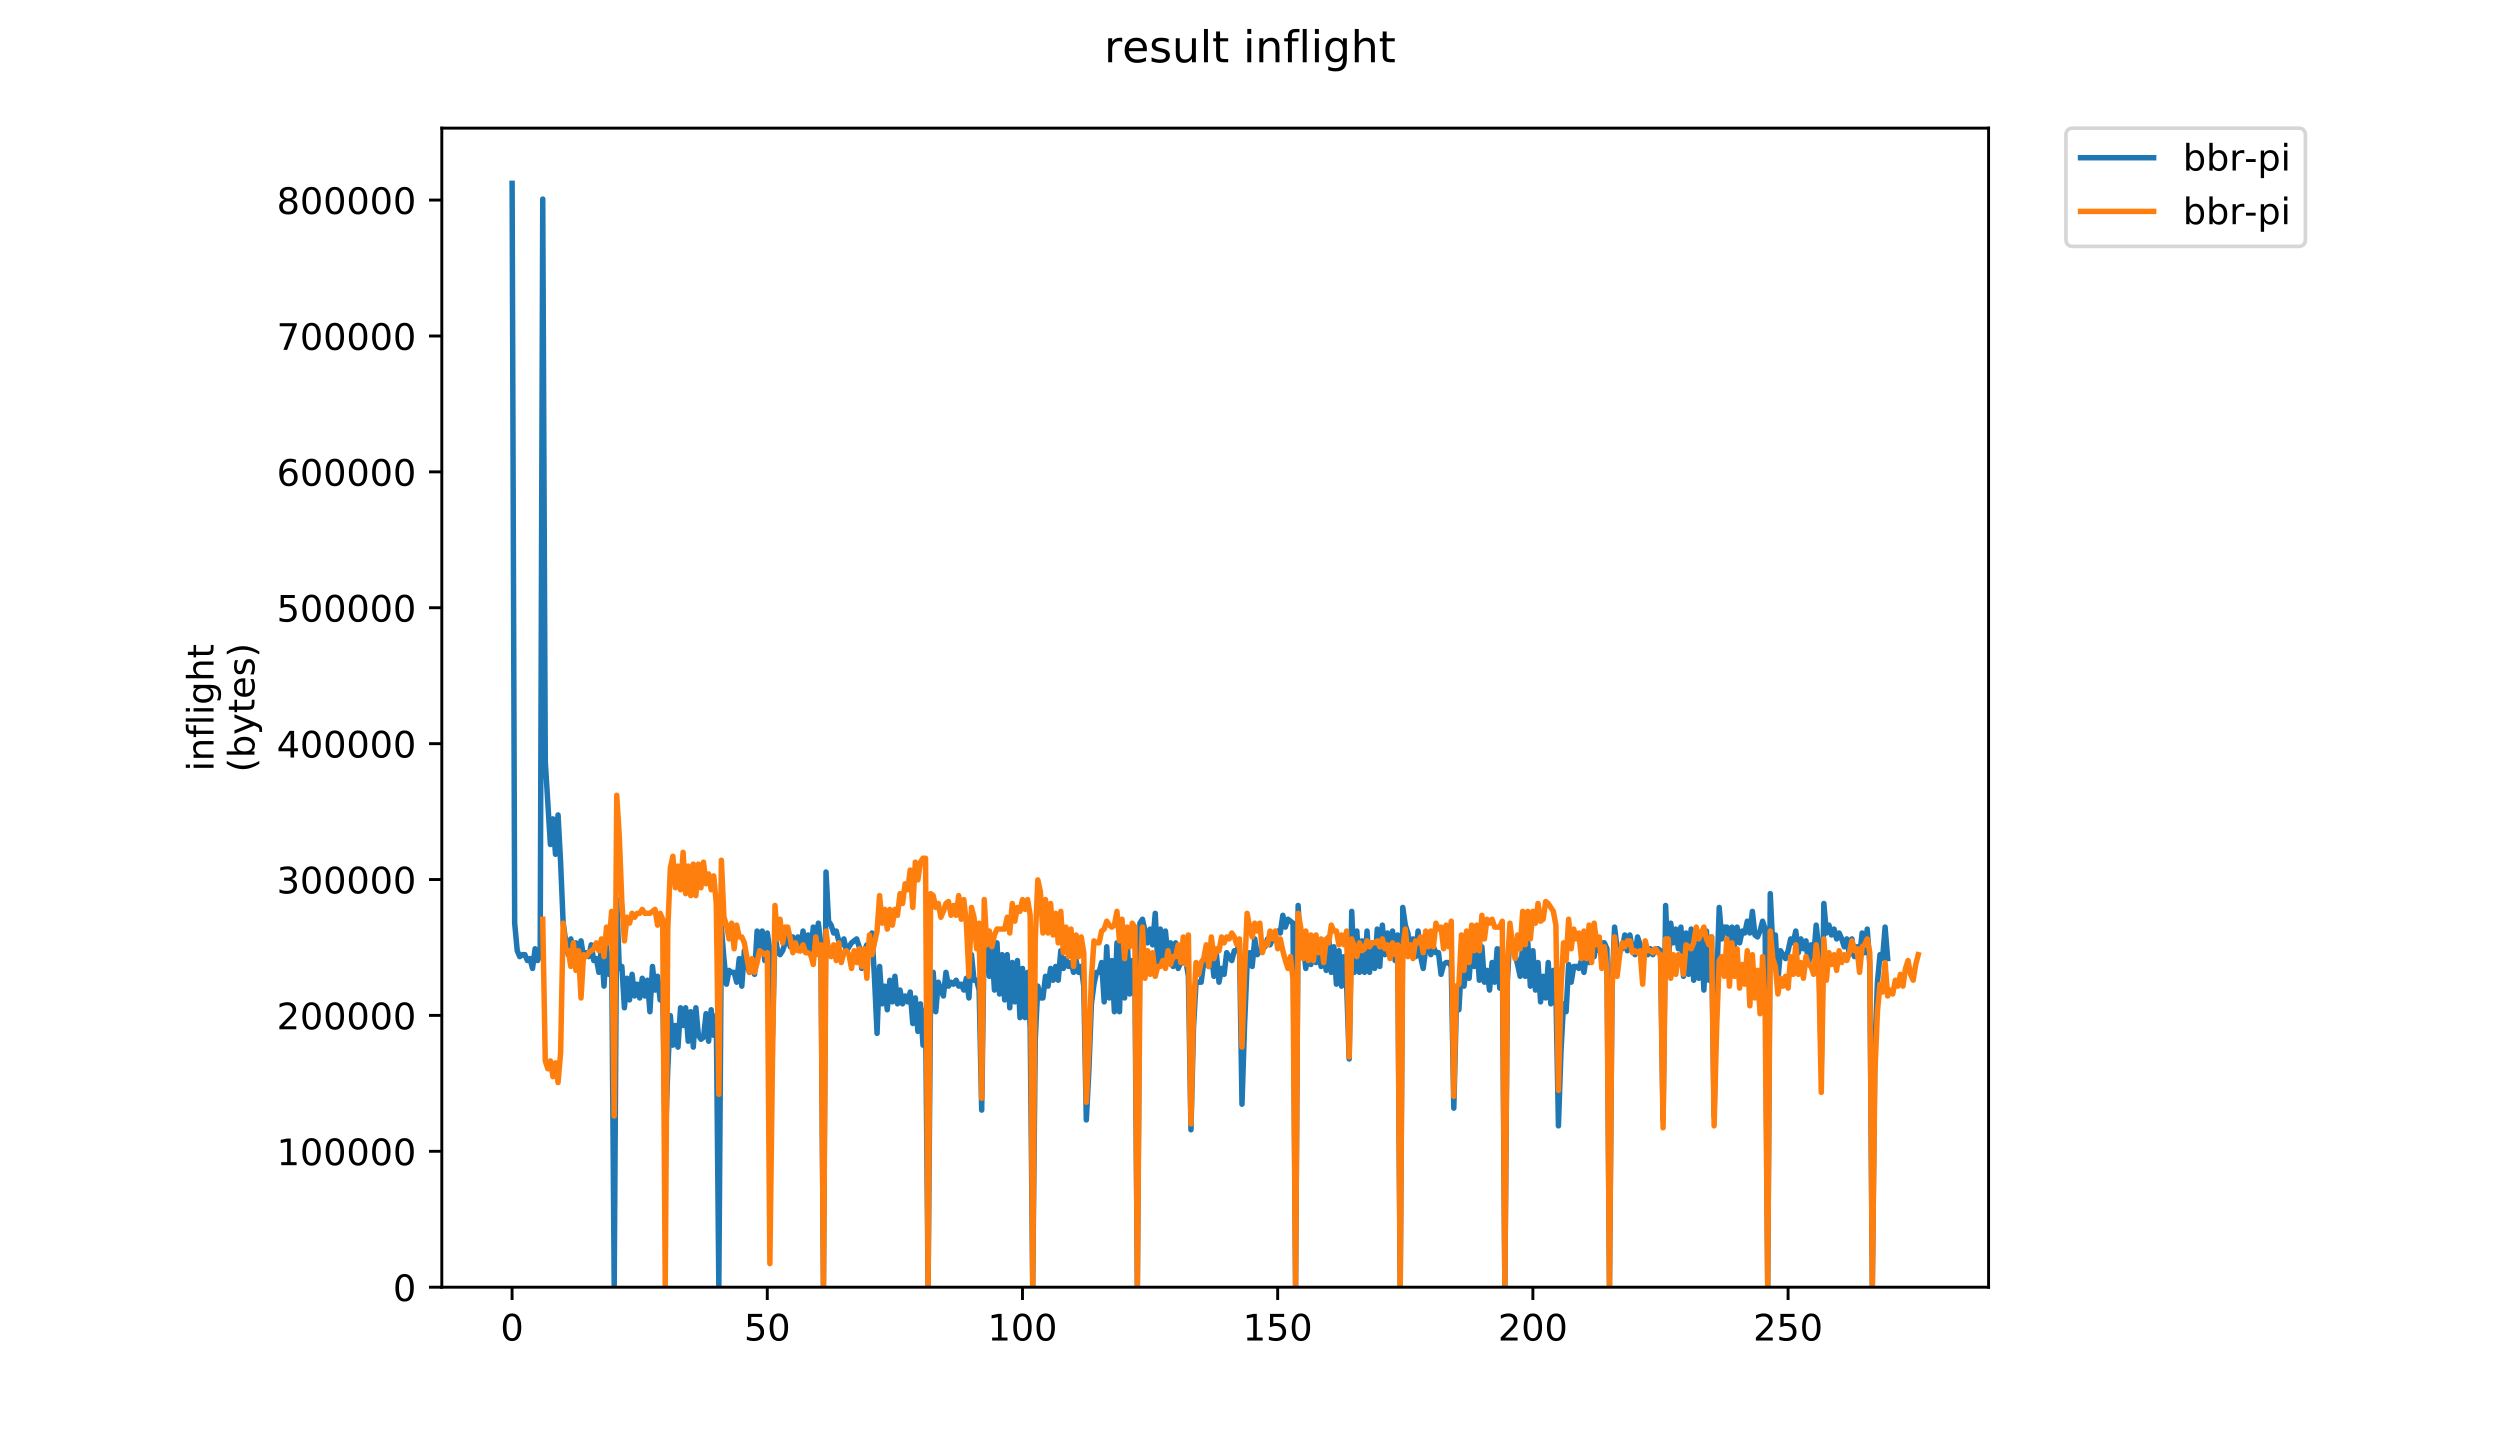 <?xml version="1.0" encoding="utf-8" standalone="no"?>
<!DOCTYPE svg PUBLIC "-//W3C//DTD SVG 1.1//EN"
  "http://www.w3.org/Graphics/SVG/1.1/DTD/svg11.dtd">
<!-- Created with matplotlib (https://matplotlib.org/) -->
<svg height="396pt" version="1.1" viewBox="0 0 684 396" width="684pt" xmlns="http://www.w3.org/2000/svg" xmlns:xlink="http://www.w3.org/1999/xlink">
 <defs>
  <style type="text/css">
*{stroke-linecap:butt;stroke-linejoin:round;}
  </style>
 </defs>
 <g id="figure_1">
  <g id="patch_1">
   <path d="M 0 396 
L 684 396 
L 684 0 
L 0 0 
z
" style="fill:#ffffff;"/>
  </g>
  <g id="axes_1">
   <g id="patch_2">
    <path d="M 120.879 352.174 
L 544.074 352.174 
L 544.074 35.062 
L 120.879 35.062 
z
" style="fill:#ffffff;"/>
   </g>
   <g id="matplotlib.axis_1">
    <g id="xtick_1">
     <g id="line2d_1">
      <defs>
       <path d="M 0 0 
L 0 3.5 
" id="ma32c1d855c" style="stroke:#000000;stroke-width:0.8;"/>
      </defs>
      <g>
       <use style="stroke:#000000;stroke-width:0.8;" x="140.104" xlink:href="#ma32c1d855c" y="352.174"/>
      </g>
     </g>
     <g id="text_1">
      <!-- 0 -->
      <defs>
       <path d="M 31.781 66.406 
Q 24.172 66.406 20.328 58.906 
Q 16.5 51.422 16.5 36.375 
Q 16.5 21.391 20.328 13.891 
Q 24.172 6.391 31.781 6.391 
Q 39.453 6.391 43.281 13.891 
Q 47.125 21.391 47.125 36.375 
Q 47.125 51.422 43.281 58.906 
Q 39.453 66.406 31.781 66.406 
z
M 31.781 74.219 
Q 44.047 74.219 50.516 64.516 
Q 56.984 54.828 56.984 36.375 
Q 56.984 17.969 50.516 8.266 
Q 44.047 -1.422 31.781 -1.422 
Q 19.531 -1.422 13.062 8.266 
Q 6.594 17.969 6.594 36.375 
Q 6.594 54.828 13.062 64.516 
Q 19.531 74.219 31.781 74.219 
z
" id="DejaVuSans-48"/>
      </defs>
      <g transform="translate(136.922 366.773)scale(0.1 -0.1)">
       <use xlink:href="#DejaVuSans-48"/>
      </g>
     </g>
    </g>
    <g id="xtick_2">
     <g id="line2d_2">
      <g>
       <use style="stroke:#000000;stroke-width:0.8;" x="209.927" xlink:href="#ma32c1d855c" y="352.174"/>
      </g>
     </g>
     <g id="text_2">
      <!-- 50 -->
      <defs>
       <path d="M 10.797 72.906 
L 49.516 72.906 
L 49.516 64.594 
L 19.828 64.594 
L 19.828 46.734 
Q 21.969 47.469 24.109 47.828 
Q 26.266 48.188 28.422 48.188 
Q 40.625 48.188 47.75 41.5 
Q 54.891 34.812 54.891 23.391 
Q 54.891 11.625 47.562 5.094 
Q 40.234 -1.422 26.906 -1.422 
Q 22.312 -1.422 17.547 -0.641 
Q 12.797 0.141 7.719 1.703 
L 7.719 11.625 
Q 12.109 9.234 16.797 8.062 
Q 21.484 6.891 26.703 6.891 
Q 35.156 6.891 40.078 11.328 
Q 45.016 15.766 45.016 23.391 
Q 45.016 31 40.078 35.438 
Q 35.156 39.891 26.703 39.891 
Q 22.75 39.891 18.812 39.016 
Q 14.891 38.141 10.797 36.281 
z
" id="DejaVuSans-53"/>
      </defs>
      <g transform="translate(203.564 366.773)scale(0.1 -0.1)">
       <use xlink:href="#DejaVuSans-53"/>
       <use x="63.623" xlink:href="#DejaVuSans-48"/>
      </g>
     </g>
    </g>
    <g id="xtick_3">
     <g id="line2d_3">
      <g>
       <use style="stroke:#000000;stroke-width:0.8;" x="279.749" xlink:href="#ma32c1d855c" y="352.174"/>
      </g>
     </g>
     <g id="text_3">
      <!-- 100 -->
      <defs>
       <path d="M 12.406 8.297 
L 28.516 8.297 
L 28.516 63.922 
L 10.984 60.406 
L 10.984 69.391 
L 28.422 72.906 
L 38.281 72.906 
L 38.281 8.297 
L 54.391 8.297 
L 54.391 0 
L 12.406 0 
z
" id="DejaVuSans-49"/>
      </defs>
      <g transform="translate(270.206 366.773)scale(0.1 -0.1)">
       <use xlink:href="#DejaVuSans-49"/>
       <use x="63.623" xlink:href="#DejaVuSans-48"/>
       <use x="127.246" xlink:href="#DejaVuSans-48"/>
      </g>
     </g>
    </g>
    <g id="xtick_4">
     <g id="line2d_4">
      <g>
       <use style="stroke:#000000;stroke-width:0.8;" x="349.572" xlink:href="#ma32c1d855c" y="352.174"/>
      </g>
     </g>
     <g id="text_4">
      <!-- 150 -->
      <g transform="translate(340.029 366.773)scale(0.1 -0.1)">
       <use xlink:href="#DejaVuSans-49"/>
       <use x="63.623" xlink:href="#DejaVuSans-53"/>
       <use x="127.246" xlink:href="#DejaVuSans-48"/>
      </g>
     </g>
    </g>
    <g id="xtick_5">
     <g id="line2d_5">
      <g>
       <use style="stroke:#000000;stroke-width:0.8;" x="419.395" xlink:href="#ma32c1d855c" y="352.174"/>
      </g>
     </g>
     <g id="text_5">
      <!-- 200 -->
      <defs>
       <path d="M 19.188 8.297 
L 53.609 8.297 
L 53.609 0 
L 7.328 0 
L 7.328 8.297 
Q 12.938 14.109 22.625 23.891 
Q 32.328 33.688 34.812 36.531 
Q 39.547 41.844 41.422 45.531 
Q 43.312 49.219 43.312 52.781 
Q 43.312 58.594 39.234 62.25 
Q 35.156 65.922 28.609 65.922 
Q 23.969 65.922 18.812 64.312 
Q 13.672 62.703 7.812 59.422 
L 7.812 69.391 
Q 13.766 71.781 18.938 73 
Q 24.125 74.219 28.422 74.219 
Q 39.75 74.219 46.484 68.547 
Q 53.219 62.891 53.219 53.422 
Q 53.219 48.922 51.531 44.891 
Q 49.859 40.875 45.406 35.406 
Q 44.188 33.984 37.641 27.219 
Q 31.109 20.453 19.188 8.297 
z
" id="DejaVuSans-50"/>
      </defs>
      <g transform="translate(409.852 366.773)scale(0.1 -0.1)">
       <use xlink:href="#DejaVuSans-50"/>
       <use x="63.623" xlink:href="#DejaVuSans-48"/>
       <use x="127.246" xlink:href="#DejaVuSans-48"/>
      </g>
     </g>
    </g>
    <g id="xtick_6">
     <g id="line2d_6">
      <g>
       <use style="stroke:#000000;stroke-width:0.8;" x="489.218" xlink:href="#ma32c1d855c" y="352.174"/>
      </g>
     </g>
     <g id="text_6">
      <!-- 250 -->
      <g transform="translate(479.675 366.773)scale(0.1 -0.1)">
       <use xlink:href="#DejaVuSans-50"/>
       <use x="63.623" xlink:href="#DejaVuSans-53"/>
       <use x="127.246" xlink:href="#DejaVuSans-48"/>
      </g>
     </g>
    </g>
   </g>
   <g id="matplotlib.axis_2">
    <g id="ytick_1">
     <g id="line2d_7">
      <defs>
       <path d="M 0 0 
L -3.5 0 
" id="ma280553b57" style="stroke:#000000;stroke-width:0.8;"/>
      </defs>
      <g>
       <use style="stroke:#000000;stroke-width:0.8;" x="120.879" xlink:href="#ma280553b57" y="352.174"/>
      </g>
     </g>
     <g id="text_7">
      <!-- 0 -->
      <g transform="translate(107.516 355.973)scale(0.1 -0.1)">
       <use xlink:href="#DejaVuSans-48"/>
      </g>
     </g>
    </g>
    <g id="ytick_2">
     <g id="line2d_8">
      <g>
       <use style="stroke:#000000;stroke-width:0.8;" x="120.879" xlink:href="#ma280553b57" y="314.996"/>
      </g>
     </g>
     <g id="text_8">
      <!-- 100000 -->
      <g transform="translate(75.704 318.795)scale(0.1 -0.1)">
       <use xlink:href="#DejaVuSans-49"/>
       <use x="63.623" xlink:href="#DejaVuSans-48"/>
       <use x="127.246" xlink:href="#DejaVuSans-48"/>
       <use x="190.869" xlink:href="#DejaVuSans-48"/>
       <use x="254.492" xlink:href="#DejaVuSans-48"/>
       <use x="318.115" xlink:href="#DejaVuSans-48"/>
      </g>
     </g>
    </g>
    <g id="ytick_3">
     <g id="line2d_9">
      <g>
       <use style="stroke:#000000;stroke-width:0.8;" x="120.879" xlink:href="#ma280553b57" y="277.817"/>
      </g>
     </g>
     <g id="text_9">
      <!-- 200000 -->
      <g transform="translate(75.704 281.616)scale(0.1 -0.1)">
       <use xlink:href="#DejaVuSans-50"/>
       <use x="63.623" xlink:href="#DejaVuSans-48"/>
       <use x="127.246" xlink:href="#DejaVuSans-48"/>
       <use x="190.869" xlink:href="#DejaVuSans-48"/>
       <use x="254.492" xlink:href="#DejaVuSans-48"/>
       <use x="318.115" xlink:href="#DejaVuSans-48"/>
      </g>
     </g>
    </g>
    <g id="ytick_4">
     <g id="line2d_10">
      <g>
       <use style="stroke:#000000;stroke-width:0.8;" x="120.879" xlink:href="#ma280553b57" y="240.639"/>
      </g>
     </g>
     <g id="text_10">
      <!-- 300000 -->
      <defs>
       <path d="M 40.578 39.312 
Q 47.656 37.797 51.625 33 
Q 55.609 28.219 55.609 21.188 
Q 55.609 10.406 48.188 4.484 
Q 40.766 -1.422 27.094 -1.422 
Q 22.516 -1.422 17.656 -0.516 
Q 12.797 0.391 7.625 2.203 
L 7.625 11.719 
Q 11.719 9.328 16.594 8.109 
Q 21.484 6.891 26.812 6.891 
Q 36.078 6.891 40.938 10.547 
Q 45.797 14.203 45.797 21.188 
Q 45.797 27.641 41.281 31.266 
Q 36.766 34.906 28.719 34.906 
L 20.219 34.906 
L 20.219 43.016 
L 29.109 43.016 
Q 36.375 43.016 40.234 45.922 
Q 44.094 48.828 44.094 54.297 
Q 44.094 59.906 40.109 62.906 
Q 36.141 65.922 28.719 65.922 
Q 24.656 65.922 20.016 65.031 
Q 15.375 64.156 9.812 62.312 
L 9.812 71.094 
Q 15.438 72.656 20.344 73.438 
Q 25.25 74.219 29.594 74.219 
Q 40.828 74.219 47.359 69.109 
Q 53.906 64.016 53.906 55.328 
Q 53.906 49.266 50.438 45.094 
Q 46.969 40.922 40.578 39.312 
z
" id="DejaVuSans-51"/>
      </defs>
      <g transform="translate(75.704 244.438)scale(0.1 -0.1)">
       <use xlink:href="#DejaVuSans-51"/>
       <use x="63.623" xlink:href="#DejaVuSans-48"/>
       <use x="127.246" xlink:href="#DejaVuSans-48"/>
       <use x="190.869" xlink:href="#DejaVuSans-48"/>
       <use x="254.492" xlink:href="#DejaVuSans-48"/>
       <use x="318.115" xlink:href="#DejaVuSans-48"/>
      </g>
     </g>
    </g>
    <g id="ytick_5">
     <g id="line2d_11">
      <g>
       <use style="stroke:#000000;stroke-width:0.8;" x="120.879" xlink:href="#ma280553b57" y="203.46"/>
      </g>
     </g>
     <g id="text_11">
      <!-- 400000 -->
      <defs>
       <path d="M 37.797 64.312 
L 12.891 25.391 
L 37.797 25.391 
z
M 35.203 72.906 
L 47.609 72.906 
L 47.609 25.391 
L 58.016 25.391 
L 58.016 17.188 
L 47.609 17.188 
L 47.609 0 
L 37.797 0 
L 37.797 17.188 
L 4.891 17.188 
L 4.891 26.703 
z
" id="DejaVuSans-52"/>
      </defs>
      <g transform="translate(75.704 207.26)scale(0.1 -0.1)">
       <use xlink:href="#DejaVuSans-52"/>
       <use x="63.623" xlink:href="#DejaVuSans-48"/>
       <use x="127.246" xlink:href="#DejaVuSans-48"/>
       <use x="190.869" xlink:href="#DejaVuSans-48"/>
       <use x="254.492" xlink:href="#DejaVuSans-48"/>
       <use x="318.115" xlink:href="#DejaVuSans-48"/>
      </g>
     </g>
    </g>
    <g id="ytick_6">
     <g id="line2d_12">
      <g>
       <use style="stroke:#000000;stroke-width:0.8;" x="120.879" xlink:href="#ma280553b57" y="166.282"/>
      </g>
     </g>
     <g id="text_12">
      <!-- 500000 -->
      <g transform="translate(75.704 170.081)scale(0.1 -0.1)">
       <use xlink:href="#DejaVuSans-53"/>
       <use x="63.623" xlink:href="#DejaVuSans-48"/>
       <use x="127.246" xlink:href="#DejaVuSans-48"/>
       <use x="190.869" xlink:href="#DejaVuSans-48"/>
       <use x="254.492" xlink:href="#DejaVuSans-48"/>
       <use x="318.115" xlink:href="#DejaVuSans-48"/>
      </g>
     </g>
    </g>
    <g id="ytick_7">
     <g id="line2d_13">
      <g>
       <use style="stroke:#000000;stroke-width:0.8;" x="120.879" xlink:href="#ma280553b57" y="129.103"/>
      </g>
     </g>
     <g id="text_13">
      <!-- 600000 -->
      <defs>
       <path d="M 33.016 40.375 
Q 26.375 40.375 22.484 35.828 
Q 18.609 31.297 18.609 23.391 
Q 18.609 15.531 22.484 10.953 
Q 26.375 6.391 33.016 6.391 
Q 39.656 6.391 43.531 10.953 
Q 47.406 15.531 47.406 23.391 
Q 47.406 31.297 43.531 35.828 
Q 39.656 40.375 33.016 40.375 
z
M 52.594 71.297 
L 52.594 62.312 
Q 48.875 64.062 45.094 64.984 
Q 41.312 65.922 37.594 65.922 
Q 27.828 65.922 22.672 59.328 
Q 17.531 52.734 16.797 39.406 
Q 19.672 43.656 24.016 45.922 
Q 28.375 48.188 33.594 48.188 
Q 44.578 48.188 50.953 41.516 
Q 57.328 34.859 57.328 23.391 
Q 57.328 12.156 50.688 5.359 
Q 44.047 -1.422 33.016 -1.422 
Q 20.359 -1.422 13.672 8.266 
Q 6.984 17.969 6.984 36.375 
Q 6.984 53.656 15.188 63.938 
Q 23.391 74.219 37.203 74.219 
Q 40.922 74.219 44.703 73.484 
Q 48.484 72.75 52.594 71.297 
z
" id="DejaVuSans-54"/>
      </defs>
      <g transform="translate(75.704 132.903)scale(0.1 -0.1)">
       <use xlink:href="#DejaVuSans-54"/>
       <use x="63.623" xlink:href="#DejaVuSans-48"/>
       <use x="127.246" xlink:href="#DejaVuSans-48"/>
       <use x="190.869" xlink:href="#DejaVuSans-48"/>
       <use x="254.492" xlink:href="#DejaVuSans-48"/>
       <use x="318.115" xlink:href="#DejaVuSans-48"/>
      </g>
     </g>
    </g>
    <g id="ytick_8">
     <g id="line2d_14">
      <g>
       <use style="stroke:#000000;stroke-width:0.8;" x="120.879" xlink:href="#ma280553b57" y="91.925"/>
      </g>
     </g>
     <g id="text_14">
      <!-- 700000 -->
      <defs>
       <path d="M 8.203 72.906 
L 55.078 72.906 
L 55.078 68.703 
L 28.609 0 
L 18.312 0 
L 43.219 64.594 
L 8.203 64.594 
z
" id="DejaVuSans-55"/>
      </defs>
      <g transform="translate(75.704 95.724)scale(0.1 -0.1)">
       <use xlink:href="#DejaVuSans-55"/>
       <use x="63.623" xlink:href="#DejaVuSans-48"/>
       <use x="127.246" xlink:href="#DejaVuSans-48"/>
       <use x="190.869" xlink:href="#DejaVuSans-48"/>
       <use x="254.492" xlink:href="#DejaVuSans-48"/>
       <use x="318.115" xlink:href="#DejaVuSans-48"/>
      </g>
     </g>
    </g>
    <g id="ytick_9">
     <g id="line2d_15">
      <g>
       <use style="stroke:#000000;stroke-width:0.8;" x="120.879" xlink:href="#ma280553b57" y="54.746"/>
      </g>
     </g>
     <g id="text_15">
      <!-- 800000 -->
      <defs>
       <path d="M 31.781 34.625 
Q 24.75 34.625 20.719 30.859 
Q 16.703 27.094 16.703 20.516 
Q 16.703 13.922 20.719 10.156 
Q 24.75 6.391 31.781 6.391 
Q 38.812 6.391 42.859 10.172 
Q 46.922 13.969 46.922 20.516 
Q 46.922 27.094 42.891 30.859 
Q 38.875 34.625 31.781 34.625 
z
M 21.922 38.812 
Q 15.578 40.375 12.031 44.719 
Q 8.5 49.078 8.5 55.328 
Q 8.5 64.062 14.719 69.141 
Q 20.953 74.219 31.781 74.219 
Q 42.672 74.219 48.875 69.141 
Q 55.078 64.062 55.078 55.328 
Q 55.078 49.078 51.531 44.719 
Q 48 40.375 41.703 38.812 
Q 48.828 37.156 52.797 32.312 
Q 56.781 27.484 56.781 20.516 
Q 56.781 9.906 50.312 4.234 
Q 43.844 -1.422 31.781 -1.422 
Q 19.734 -1.422 13.25 4.234 
Q 6.781 9.906 6.781 20.516 
Q 6.781 27.484 10.781 32.312 
Q 14.797 37.156 21.922 38.812 
z
M 18.312 54.391 
Q 18.312 48.734 21.844 45.562 
Q 25.391 42.391 31.781 42.391 
Q 38.141 42.391 41.719 45.562 
Q 45.312 48.734 45.312 54.391 
Q 45.312 60.062 41.719 63.234 
Q 38.141 66.406 31.781 66.406 
Q 25.391 66.406 21.844 63.234 
Q 18.312 60.062 18.312 54.391 
z
" id="DejaVuSans-56"/>
      </defs>
      <g transform="translate(75.704 58.546)scale(0.1 -0.1)">
       <use xlink:href="#DejaVuSans-56"/>
       <use x="63.623" xlink:href="#DejaVuSans-48"/>
       <use x="127.246" xlink:href="#DejaVuSans-48"/>
       <use x="190.869" xlink:href="#DejaVuSans-48"/>
       <use x="254.492" xlink:href="#DejaVuSans-48"/>
       <use x="318.115" xlink:href="#DejaVuSans-48"/>
      </g>
     </g>
    </g>
    <g id="text_16">
     <!-- inflight -->
     <defs>
      <path d="M 9.422 54.688 
L 18.406 54.688 
L 18.406 0 
L 9.422 0 
z
M 9.422 75.984 
L 18.406 75.984 
L 18.406 64.594 
L 9.422 64.594 
z
" id="DejaVuSans-105"/>
      <path d="M 54.891 33.016 
L 54.891 0 
L 45.906 0 
L 45.906 32.719 
Q 45.906 40.484 42.875 44.328 
Q 39.844 48.188 33.797 48.188 
Q 26.516 48.188 22.312 43.547 
Q 18.109 38.922 18.109 30.906 
L 18.109 0 
L 9.078 0 
L 9.078 54.688 
L 18.109 54.688 
L 18.109 46.188 
Q 21.344 51.125 25.703 53.562 
Q 30.078 56 35.797 56 
Q 45.219 56 50.047 50.172 
Q 54.891 44.344 54.891 33.016 
z
" id="DejaVuSans-110"/>
      <path d="M 37.109 75.984 
L 37.109 68.5 
L 28.516 68.5 
Q 23.688 68.5 21.797 66.547 
Q 19.922 64.594 19.922 59.516 
L 19.922 54.688 
L 34.719 54.688 
L 34.719 47.703 
L 19.922 47.703 
L 19.922 0 
L 10.891 0 
L 10.891 47.703 
L 2.297 47.703 
L 2.297 54.688 
L 10.891 54.688 
L 10.891 58.5 
Q 10.891 67.625 15.141 71.797 
Q 19.391 75.984 28.609 75.984 
z
" id="DejaVuSans-102"/>
      <path d="M 9.422 75.984 
L 18.406 75.984 
L 18.406 0 
L 9.422 0 
z
" id="DejaVuSans-108"/>
      <path d="M 45.406 27.984 
Q 45.406 37.75 41.375 43.109 
Q 37.359 48.484 30.078 48.484 
Q 22.859 48.484 18.828 43.109 
Q 14.797 37.75 14.797 27.984 
Q 14.797 18.266 18.828 12.891 
Q 22.859 7.516 30.078 7.516 
Q 37.359 7.516 41.375 12.891 
Q 45.406 18.266 45.406 27.984 
z
M 54.391 6.781 
Q 54.391 -7.172 48.188 -13.984 
Q 42 -20.797 29.203 -20.797 
Q 24.469 -20.797 20.266 -20.094 
Q 16.062 -19.391 12.109 -17.922 
L 12.109 -9.188 
Q 16.062 -11.328 19.922 -12.344 
Q 23.781 -13.375 27.781 -13.375 
Q 36.625 -13.375 41.016 -8.766 
Q 45.406 -4.156 45.406 5.172 
L 45.406 9.625 
Q 42.625 4.781 38.281 2.391 
Q 33.938 0 27.875 0 
Q 17.828 0 11.672 7.656 
Q 5.516 15.328 5.516 27.984 
Q 5.516 40.672 11.672 48.328 
Q 17.828 56 27.875 56 
Q 33.938 56 38.281 53.609 
Q 42.625 51.219 45.406 46.391 
L 45.406 54.688 
L 54.391 54.688 
z
" id="DejaVuSans-103"/>
      <path d="M 54.891 33.016 
L 54.891 0 
L 45.906 0 
L 45.906 32.719 
Q 45.906 40.484 42.875 44.328 
Q 39.844 48.188 33.797 48.188 
Q 26.516 48.188 22.312 43.547 
Q 18.109 38.922 18.109 30.906 
L 18.109 0 
L 9.078 0 
L 9.078 75.984 
L 18.109 75.984 
L 18.109 46.188 
Q 21.344 51.125 25.703 53.562 
Q 30.078 56 35.797 56 
Q 45.219 56 50.047 50.172 
Q 54.891 44.344 54.891 33.016 
z
" id="DejaVuSans-104"/>
      <path d="M 18.312 70.219 
L 18.312 54.688 
L 36.812 54.688 
L 36.812 47.703 
L 18.312 47.703 
L 18.312 18.016 
Q 18.312 11.328 20.141 9.422 
Q 21.969 7.516 27.594 7.516 
L 36.812 7.516 
L 36.812 0 
L 27.594 0 
Q 17.188 0 13.234 3.875 
Q 9.281 7.766 9.281 18.016 
L 9.281 47.703 
L 2.688 47.703 
L 2.688 54.688 
L 9.281 54.688 
L 9.281 70.219 
z
" id="DejaVuSans-116"/>
     </defs>
     <g transform="translate(58.426 211.018)rotate(-90)scale(0.1 -0.1)">
      <use xlink:href="#DejaVuSans-105"/>
      <use x="27.783" xlink:href="#DejaVuSans-110"/>
      <use x="91.162" xlink:href="#DejaVuSans-102"/>
      <use x="126.367" xlink:href="#DejaVuSans-108"/>
      <use x="154.15" xlink:href="#DejaVuSans-105"/>
      <use x="181.934" xlink:href="#DejaVuSans-103"/>
      <use x="245.41" xlink:href="#DejaVuSans-104"/>
      <use x="308.789" xlink:href="#DejaVuSans-116"/>
     </g>
     <!-- (bytes) -->
     <defs>
      <path d="M 31 75.875 
Q 24.469 64.656 21.281 53.656 
Q 18.109 42.672 18.109 31.391 
Q 18.109 20.125 21.312 9.062 
Q 24.516 -2 31 -13.188 
L 23.188 -13.188 
Q 15.875 -1.703 12.234 9.375 
Q 8.594 20.453 8.594 31.391 
Q 8.594 42.281 12.203 53.312 
Q 15.828 64.359 23.188 75.875 
z
" id="DejaVuSans-40"/>
      <path d="M 48.688 27.297 
Q 48.688 37.203 44.609 42.844 
Q 40.531 48.484 33.406 48.484 
Q 26.266 48.484 22.188 42.844 
Q 18.109 37.203 18.109 27.297 
Q 18.109 17.391 22.188 11.75 
Q 26.266 6.109 33.406 6.109 
Q 40.531 6.109 44.609 11.75 
Q 48.688 17.391 48.688 27.297 
z
M 18.109 46.391 
Q 20.953 51.266 25.266 53.625 
Q 29.594 56 35.594 56 
Q 45.562 56 51.781 48.094 
Q 58.016 40.188 58.016 27.297 
Q 58.016 14.406 51.781 6.484 
Q 45.562 -1.422 35.594 -1.422 
Q 29.594 -1.422 25.266 0.953 
Q 20.953 3.328 18.109 8.203 
L 18.109 0 
L 9.078 0 
L 9.078 75.984 
L 18.109 75.984 
z
" id="DejaVuSans-98"/>
      <path d="M 32.172 -5.078 
Q 28.375 -14.844 24.75 -17.812 
Q 21.141 -20.797 15.094 -20.797 
L 7.906 -20.797 
L 7.906 -13.281 
L 13.188 -13.281 
Q 16.891 -13.281 18.938 -11.516 
Q 21 -9.766 23.484 -3.219 
L 25.094 0.875 
L 2.984 54.688 
L 12.5 54.688 
L 29.594 11.922 
L 46.688 54.688 
L 56.203 54.688 
z
" id="DejaVuSans-121"/>
      <path d="M 56.203 29.594 
L 56.203 25.203 
L 14.891 25.203 
Q 15.484 15.922 20.484 11.062 
Q 25.484 6.203 34.422 6.203 
Q 39.594 6.203 44.453 7.469 
Q 49.312 8.734 54.109 11.281 
L 54.109 2.781 
Q 49.266 0.734 44.188 -0.344 
Q 39.109 -1.422 33.891 -1.422 
Q 20.797 -1.422 13.156 6.188 
Q 5.516 13.812 5.516 26.812 
Q 5.516 40.234 12.766 48.109 
Q 20.016 56 32.328 56 
Q 43.359 56 49.781 48.891 
Q 56.203 41.797 56.203 29.594 
z
M 47.219 32.234 
Q 47.125 39.594 43.094 43.984 
Q 39.062 48.391 32.422 48.391 
Q 24.906 48.391 20.391 44.141 
Q 15.875 39.891 15.188 32.172 
z
" id="DejaVuSans-101"/>
      <path d="M 44.281 53.078 
L 44.281 44.578 
Q 40.484 46.531 36.375 47.5 
Q 32.281 48.484 27.875 48.484 
Q 21.188 48.484 17.844 46.438 
Q 14.5 44.391 14.5 40.281 
Q 14.5 37.156 16.891 35.375 
Q 19.281 33.594 26.516 31.984 
L 29.594 31.297 
Q 39.156 29.25 43.188 25.516 
Q 47.219 21.781 47.219 15.094 
Q 47.219 7.469 41.188 3.016 
Q 35.156 -1.422 24.609 -1.422 
Q 20.219 -1.422 15.453 -0.562 
Q 10.688 0.297 5.422 2 
L 5.422 11.281 
Q 10.406 8.688 15.234 7.391 
Q 20.062 6.109 24.812 6.109 
Q 31.156 6.109 34.562 8.281 
Q 37.984 10.453 37.984 14.406 
Q 37.984 18.062 35.516 20.016 
Q 33.062 21.969 24.703 23.781 
L 21.578 24.516 
Q 13.234 26.266 9.516 29.906 
Q 5.812 33.547 5.812 39.891 
Q 5.812 47.609 11.281 51.797 
Q 16.75 56 26.812 56 
Q 31.781 56 36.172 55.266 
Q 40.578 54.547 44.281 53.078 
z
" id="DejaVuSans-115"/>
      <path d="M 8.016 75.875 
L 15.828 75.875 
Q 23.141 64.359 26.781 53.312 
Q 30.422 42.281 30.422 31.391 
Q 30.422 20.453 26.781 9.375 
Q 23.141 -1.703 15.828 -13.188 
L 8.016 -13.188 
Q 14.5 -2 17.703 9.062 
Q 20.906 20.125 20.906 31.391 
Q 20.906 42.672 17.703 53.656 
Q 14.5 64.656 8.016 75.875 
z
" id="DejaVuSans-41"/>
     </defs>
     <g transform="translate(69.624 211.295)rotate(-90)scale(0.1 -0.1)">
      <use xlink:href="#DejaVuSans-40"/>
      <use x="39.014" xlink:href="#DejaVuSans-98"/>
      <use x="102.49" xlink:href="#DejaVuSans-121"/>
      <use x="161.67" xlink:href="#DejaVuSans-116"/>
      <use x="200.879" xlink:href="#DejaVuSans-101"/>
      <use x="262.402" xlink:href="#DejaVuSans-115"/>
      <use x="314.502" xlink:href="#DejaVuSans-41"/>
     </g>
    </g>
   </g>
   <g id="line2d_16">
    <path clip-path="url(#p4ebdca21dc)" d="M 140.115 50.163 
L 140.813 252.58 
L 141.511 260.117 
L 142.209 261.732 
L 142.908 261.194 
L 143.606 261.194 
L 144.304 262.809 
L 145.002 262.271 
L 145.701 264.962 
L 146.399 259.579 
L 147.097 262.809 
L 147.795 260.656 
L 148.493 54.47 
L 149.192 208.436 
L 150.588 231.047 
L 151.286 224.048 
L 151.985 233.738 
L 152.683 222.972 
L 153.381 235.892 
L 154.079 252.58 
L 154.778 257.426 
L 155.476 261.194 
L 156.174 256.887 
L 156.872 260.117 
L 157.57 257.964 
L 158.269 261.194 
L 158.967 257.426 
L 159.665 261.732 
L 160.363 260.656 
L 161.062 261.732 
L 161.76 258.502 
L 162.458 262.809 
L 163.156 262.271 
L 163.855 266.039 
L 164.553 259.041 
L 165.251 269.808 
L 165.949 259.041 
L 166.647 266.577 
L 167.346 261.194 
L 168.044 351.636 
L 168.742 246.12 
L 169.44 264.962 
L 170.139 264.424 
L 170.837 275.729 
L 171.535 267.654 
L 172.233 273.576 
L 172.932 266.577 
L 173.63 272.499 
L 174.328 269.269 
L 175.026 273.038 
L 175.724 267.654 
L 176.423 272.499 
L 177.121 268.192 
L 177.819 276.806 
L 178.517 264.424 
L 179.216 270.884 
L 179.914 267.116 
L 180.612 273.576 
L 181.31 270.346 
L 182.009 313.413 
L 182.707 292.418 
L 183.405 277.883 
L 184.103 285.958 
L 184.801 280.574 
L 185.5 286.496 
L 186.198 275.729 
L 186.896 280.574 
L 187.594 275.729 
L 188.293 284.881 
L 188.991 276.806 
L 189.689 286.496 
L 190.387 275.729 
L 191.085 283.266 
L 191.784 284.343 
L 192.482 283.804 
L 193.18 277.344 
L 193.878 284.881 
L 194.577 276.268 
L 195.275 283.266 
L 195.973 277.883 
L 196.671 352.174 
L 197.37 253.657 
L 198.068 262.271 
L 198.766 269.269 
L 199.464 265.501 
L 200.162 266.039 
L 200.861 266.039 
L 201.559 268.731 
L 202.257 262.271 
L 202.955 269.808 
L 203.654 260.117 
L 204.352 263.886 
L 205.05 266.039 
L 205.748 263.886 
L 206.447 266.577 
L 207.145 254.734 
L 207.843 259.579 
L 208.541 254.734 
L 209.239 262.809 
L 209.938 255.272 
L 210.636 260.117 
L 211.334 283.804 
L 212.032 255.811 
L 212.731 260.117 
L 213.429 261.194 
L 214.127 260.117 
L 215.524 255.811 
L 216.222 259.041 
L 216.92 256.349 
L 217.618 259.579 
L 218.316 256.349 
L 219.015 260.117 
L 219.713 254.734 
L 220.411 260.117 
L 221.109 255.811 
L 221.808 261.194 
L 222.506 253.657 
L 223.204 257.426 
L 223.902 252.58 
L 224.601 259.041 
L 225.299 351.636 
L 225.997 238.584 
L 226.695 252.042 
L 227.393 253.119 
L 228.092 255.272 
L 228.79 254.734 
L 229.488 257.426 
L 230.186 258.502 
L 230.885 256.887 
L 231.583 260.117 
L 232.979 257.964 
L 234.376 256.887 
L 235.074 259.041 
L 235.772 264.962 
L 236.47 260.117 
L 237.169 258.502 
L 237.867 261.194 
L 238.565 255.272 
L 239.263 267.654 
L 239.962 282.728 
L 240.66 264.424 
L 241.358 274.653 
L 242.056 269.808 
L 242.754 276.268 
L 243.453 268.192 
L 244.151 274.114 
L 244.849 267.116 
L 245.547 274.653 
L 246.246 270.884 
L 246.944 274.653 
L 247.642 272.499 
L 248.34 274.114 
L 249.039 271.423 
L 249.737 280.036 
L 250.435 273.038 
L 251.133 282.189 
L 251.831 274.653 
L 252.53 285.958 
L 253.228 276.268 
L 253.926 351.636 
L 254.624 269.808 
L 255.323 266.039 
L 256.021 276.806 
L 256.719 268.731 
L 257.417 270.884 
L 258.116 272.499 
L 258.814 266.039 
L 259.512 269.808 
L 260.21 268.731 
L 260.908 269.269 
L 261.607 268.192 
L 262.305 269.808 
L 263.003 269.269 
L 263.701 270.884 
L 264.4 267.654 
L 265.098 273.038 
L 265.796 261.194 
L 266.494 268.192 
L 267.192 268.192 
L 267.891 270.884 
L 268.589 303.723 
L 269.287 254.734 
L 269.985 254.734 
L 270.684 267.116 
L 271.382 259.579 
L 272.08 270.884 
L 272.778 257.964 
L 273.477 271.961 
L 274.175 261.194 
L 274.873 273.576 
L 275.571 261.194 
L 276.269 275.729 
L 276.968 263.347 
L 277.666 274.114 
L 278.364 262.809 
L 279.062 278.421 
L 279.761 264.962 
L 280.459 278.421 
L 281.157 266.039 
L 281.855 281.113 
L 282.554 351.636 
L 283.252 284.343 
L 283.95 269.808 
L 284.648 273.038 
L 285.346 273.038 
L 286.045 267.116 
L 286.743 269.808 
L 287.441 264.962 
L 288.139 268.192 
L 288.838 264.424 
L 289.536 268.192 
L 290.234 260.117 
L 290.932 264.962 
L 291.631 262.271 
L 292.329 264.424 
L 293.027 263.347 
L 293.725 266.039 
L 294.423 262.809 
L 295.122 266.039 
L 295.82 264.424 
L 296.518 269.808 
L 297.216 306.415 
L 297.915 292.956 
L 298.613 274.653 
L 299.311 269.269 
L 300.009 266.039 
L 300.708 266.039 
L 301.406 263.347 
L 302.104 274.114 
L 302.802 259.041 
L 303.5 273.038 
L 304.199 262.809 
L 304.897 276.806 
L 305.595 257.964 
L 306.293 276.806 
L 306.992 257.426 
L 307.69 273.038 
L 308.388 256.887 
L 309.086 271.961 
L 309.784 262.809 
L 310.483 263.347 
L 311.181 351.636 
L 311.879 252.58 
L 312.577 251.504 
L 313.974 257.964 
L 314.672 254.196 
L 315.37 258.502 
L 316.069 249.889 
L 316.767 263.347 
L 317.465 254.196 
L 318.163 263.886 
L 318.861 254.734 
L 319.56 261.732 
L 320.258 257.964 
L 320.956 264.424 
L 321.654 257.964 
L 322.353 264.962 
L 323.051 263.347 
L 323.749 263.347 
L 324.447 262.809 
L 325.146 267.116 
L 325.844 309.107 
L 326.542 281.113 
L 327.24 268.731 
L 328.637 268.731 
L 329.335 263.347 
L 330.033 261.732 
L 330.731 264.424 
L 331.43 261.194 
L 332.128 267.116 
L 332.826 261.194 
L 333.524 268.731 
L 334.223 264.962 
L 334.921 266.577 
L 335.619 260.656 
L 337.015 262.809 
L 337.714 260.117 
L 338.412 260.117 
L 339.11 257.964 
L 339.808 302.108 
L 340.507 280.574 
L 341.205 263.886 
L 341.903 260.656 
L 342.601 264.424 
L 343.3 256.887 
L 343.998 261.194 
L 344.696 260.117 
L 346.092 259.041 
L 346.791 256.887 
L 347.489 258.502 
L 348.885 255.272 
L 349.584 254.734 
L 350.282 255.272 
L 350.98 250.427 
L 351.678 253.657 
L 352.376 251.504 
L 353.773 252.58 
L 354.471 351.636 
L 355.169 247.735 
L 355.868 260.656 
L 356.566 258.502 
L 357.264 264.962 
L 357.962 260.656 
L 358.661 263.886 
L 359.359 258.502 
L 360.057 263.347 
L 360.755 260.117 
L 361.453 264.424 
L 362.152 261.194 
L 362.85 265.501 
L 363.548 256.349 
L 364.246 266.039 
L 364.945 259.041 
L 365.643 269.269 
L 366.341 260.117 
L 367.039 269.808 
L 367.738 261.732 
L 368.436 269.269 
L 369.134 289.726 
L 369.832 249.35 
L 370.53 266.039 
L 371.229 254.734 
L 371.927 266.039 
L 372.625 257.426 
L 373.323 266.039 
L 374.022 254.734 
L 374.72 266.039 
L 375.418 257.964 
L 376.116 264.962 
L 376.815 254.196 
L 377.513 264.424 
L 378.211 253.119 
L 378.909 261.194 
L 379.607 255.272 
L 380.306 261.194 
L 381.004 254.734 
L 381.702 262.809 
L 382.4 255.811 
L 383.099 352.174 
L 383.797 248.274 
L 384.495 253.119 
L 385.193 255.272 
L 385.891 260.117 
L 386.59 256.887 
L 387.288 261.732 
L 387.986 254.734 
L 388.684 261.732 
L 389.383 264.962 
L 390.081 259.579 
L 390.779 256.349 
L 391.477 261.194 
L 392.176 259.041 
L 392.874 260.656 
L 393.572 260.656 
L 394.27 266.577 
L 394.968 263.886 
L 395.667 263.347 
L 396.365 263.347 
L 397.063 264.424 
L 397.761 303.185 
L 398.46 275.191 
L 399.158 276.268 
L 399.856 263.886 
L 400.554 269.808 
L 401.253 263.347 
L 401.951 267.654 
L 402.649 258.502 
L 403.347 264.424 
L 404.045 257.964 
L 404.744 268.192 
L 405.442 259.041 
L 406.14 268.731 
L 406.838 265.501 
L 407.537 270.884 
L 408.235 263.347 
L 408.933 268.731 
L 409.631 259.579 
L 410.33 270.346 
L 411.028 259.041 
L 411.726 351.636 
L 412.424 268.192 
L 413.122 255.811 
L 413.821 257.426 
L 414.519 261.194 
L 415.217 263.886 
L 415.915 267.116 
L 416.614 258.502 
L 417.312 267.116 
L 418.01 257.964 
L 418.708 269.808 
L 419.407 260.117 
L 420.105 270.884 
L 420.803 263.347 
L 421.501 274.114 
L 422.199 267.116 
L 422.898 273.038 
L 423.596 263.347 
L 424.294 274.653 
L 424.992 265.501 
L 425.691 271.423 
L 426.389 308.03 
L 427.087 287.573 
L 427.785 274.653 
L 428.483 276.806 
L 429.182 263.886 
L 429.88 268.731 
L 430.578 264.424 
L 431.276 264.424 
L 431.975 264.962 
L 432.673 262.809 
L 433.371 266.039 
L 434.069 261.194 
L 434.768 263.347 
L 435.466 260.117 
L 436.164 261.732 
L 436.862 256.887 
L 437.56 260.117 
L 438.259 257.964 
L 438.957 257.964 
L 439.655 259.579 
L 440.353 351.636 
L 441.052 269.808 
L 441.75 253.657 
L 442.448 259.579 
L 443.845 259.579 
L 444.543 255.811 
L 445.241 260.117 
L 445.939 255.811 
L 446.637 260.117 
L 447.336 261.194 
L 448.034 256.349 
L 448.732 258.502 
L 449.43 261.194 
L 450.129 259.579 
L 450.827 261.194 
L 451.525 259.579 
L 452.223 261.194 
L 452.922 259.579 
L 453.62 259.579 
L 454.318 260.117 
L 455.016 306.415 
L 455.714 247.735 
L 456.413 264.424 
L 457.111 252.58 
L 457.809 257.964 
L 458.507 254.196 
L 459.206 259.579 
L 459.904 253.657 
L 460.602 267.116 
L 461.3 255.272 
L 461.999 266.577 
L 462.697 254.196 
L 463.395 268.192 
L 464.093 256.887 
L 464.791 267.654 
L 465.49 256.349 
L 466.188 270.884 
L 466.886 254.734 
L 467.584 268.192 
L 468.283 256.349 
L 468.981 305.338 
L 469.679 269.269 
L 470.377 248.274 
L 471.075 256.887 
L 471.774 253.657 
L 472.472 253.657 
L 473.17 257.426 
L 473.868 253.657 
L 474.567 258.502 
L 475.265 253.657 
L 475.963 257.964 
L 476.661 254.734 
L 477.36 255.272 
L 478.058 252.042 
L 478.756 255.272 
L 479.454 249.35 
L 480.152 255.811 
L 480.851 256.349 
L 481.549 254.734 
L 482.247 252.042 
L 482.945 254.196 
L 483.644 351.636 
L 484.342 244.505 
L 485.04 259.041 
L 485.738 255.811 
L 486.437 268.192 
L 487.135 260.117 
L 488.531 262.271 
L 489.229 260.117 
L 489.928 256.887 
L 490.626 257.964 
L 491.324 254.734 
L 492.022 260.656 
L 492.721 256.887 
L 493.419 259.579 
L 494.117 257.426 
L 494.815 263.886 
L 495.514 258.502 
L 496.212 261.732 
L 496.91 253.119 
L 497.608 259.579 
L 498.306 290.803 
L 499.005 247.197 
L 499.703 255.272 
L 500.401 253.119 
L 501.099 255.811 
L 501.798 254.196 
L 502.496 256.887 
L 503.194 255.272 
L 503.892 256.887 
L 504.59 259.041 
L 505.289 256.887 
L 505.987 261.194 
L 506.685 256.887 
L 507.383 261.732 
L 508.082 259.041 
L 508.78 261.732 
L 509.478 255.272 
L 510.176 260.656 
L 510.875 254.196 
L 511.573 263.886 
L 512.271 351.636 
L 512.969 287.035 
L 513.667 268.731 
L 514.366 261.194 
L 515.064 262.271 
L 515.762 253.657 
L 516.46 262.271 
L 516.46 262.271 
" style="fill:none;stroke:#1f77b4;stroke-linecap:square;stroke-width:1.5;"/>
   </g>
   <g id="line2d_17">
    <path clip-path="url(#p4ebdca21dc)" d="M 148.492 251.504 
L 149.19 290.265 
L 149.889 292.418 
L 150.587 290.265 
L 151.285 294.571 
L 151.983 290.803 
L 152.681 296.186 
L 153.38 288.111 
L 154.078 252.58 
L 154.776 259.579 
L 155.474 260.117 
L 156.173 264.424 
L 156.871 257.964 
L 157.569 265.501 
L 158.267 260.117 
L 158.966 273.038 
L 159.664 261.194 
L 160.362 261.732 
L 161.06 260.656 
L 162.457 259.579 
L 163.155 257.964 
L 163.853 260.117 
L 164.551 256.887 
L 165.25 261.732 
L 165.948 253.657 
L 166.646 257.964 
L 167.344 249.35 
L 168.043 305.338 
L 168.741 217.588 
L 169.439 228.893 
L 170.137 246.659 
L 170.835 257.426 
L 171.534 250.965 
L 172.232 252.58 
L 172.93 249.889 
L 173.628 250.965 
L 174.327 249.889 
L 175.025 249.889 
L 175.723 248.812 
L 176.421 249.889 
L 177.818 249.889 
L 179.214 248.812 
L 179.912 253.119 
L 180.611 249.889 
L 181.309 251.504 
L 182.007 351.636 
L 182.705 254.196 
L 183.404 237.507 
L 184.102 234.277 
L 184.8 242.89 
L 185.498 236.969 
L 186.196 243.429 
L 186.895 233.2 
L 187.593 244.505 
L 188.291 236.969 
L 188.989 245.044 
L 189.688 236.43 
L 190.386 245.044 
L 191.084 236.43 
L 191.782 242.89 
L 192.481 235.892 
L 193.179 241.814 
L 193.877 239.122 
L 194.575 243.429 
L 195.273 239.66 
L 195.972 247.197 
L 196.67 299.416 
L 197.368 235.353 
L 198.066 250.965 
L 198.765 253.119 
L 199.463 256.887 
L 200.161 252.58 
L 200.859 259.579 
L 201.558 253.119 
L 202.256 256.349 
L 202.954 256.349 
L 203.652 257.964 
L 205.049 266.039 
L 205.747 262.271 
L 206.445 266.039 
L 207.143 263.347 
L 207.842 260.117 
L 209.238 261.194 
L 209.936 260.656 
L 210.635 345.714 
L 211.333 291.341 
L 212.031 247.735 
L 212.729 256.887 
L 213.427 251.504 
L 214.126 257.964 
L 214.824 253.657 
L 215.522 253.657 
L 216.22 256.887 
L 216.919 260.656 
L 217.617 257.964 
L 218.315 260.117 
L 219.013 260.117 
L 219.712 258.502 
L 220.41 260.656 
L 221.108 260.656 
L 221.806 261.194 
L 222.504 263.886 
L 223.203 256.349 
L 223.901 261.194 
L 224.599 258.502 
L 225.297 351.636 
L 225.996 254.734 
L 226.694 260.117 
L 227.392 261.732 
L 228.09 258.502 
L 228.788 262.809 
L 229.487 257.964 
L 230.185 263.347 
L 230.883 260.656 
L 231.581 260.117 
L 232.28 261.194 
L 232.978 264.962 
L 233.676 260.117 
L 234.374 263.347 
L 235.073 259.579 
L 235.771 264.424 
L 236.469 259.579 
L 237.167 267.654 
L 237.865 255.811 
L 238.564 261.194 
L 239.96 254.734 
L 240.658 245.044 
L 241.357 252.58 
L 242.055 248.812 
L 242.753 254.196 
L 243.451 248.812 
L 244.15 253.119 
L 244.848 248.812 
L 245.546 250.427 
L 246.244 244.505 
L 246.942 247.197 
L 247.641 241.814 
L 248.339 243.429 
L 249.037 238.045 
L 249.735 248.274 
L 250.434 235.892 
L 251.132 240.737 
L 251.83 235.892 
L 252.528 234.815 
L 253.227 234.815 
L 253.925 351.636 
L 254.623 244.505 
L 255.321 245.044 
L 256.019 248.274 
L 256.718 247.197 
L 257.416 250.965 
L 258.114 249.35 
L 258.812 247.197 
L 259.511 246.659 
L 260.209 250.427 
L 260.907 247.735 
L 261.605 250.427 
L 262.303 245.044 
L 263.002 251.504 
L 263.7 246.12 
L 264.398 252.58 
L 265.096 267.116 
L 265.795 248.274 
L 266.493 250.965 
L 267.191 259.579 
L 267.889 252.58 
L 268.588 300.493 
L 269.286 246.12 
L 269.984 258.502 
L 270.682 254.734 
L 271.38 259.041 
L 272.079 255.811 
L 272.777 254.196 
L 274.872 254.196 
L 275.57 250.965 
L 276.268 255.272 
L 276.966 247.197 
L 277.665 252.042 
L 278.363 248.274 
L 279.061 249.35 
L 279.759 246.12 
L 280.457 248.812 
L 281.156 246.12 
L 281.854 250.427 
L 282.552 352.174 
L 283.25 256.887 
L 283.949 240.737 
L 284.647 243.967 
L 285.345 255.272 
L 286.043 246.12 
L 286.742 255.272 
L 287.44 247.197 
L 288.138 255.811 
L 288.836 249.889 
L 289.534 257.964 
L 290.233 249.35 
L 290.931 260.656 
L 291.629 253.657 
L 292.327 261.732 
L 293.026 254.196 
L 293.724 264.424 
L 294.422 255.811 
L 295.12 261.732 
L 295.819 256.349 
L 296.517 260.656 
L 297.215 301.57 
L 297.913 287.035 
L 298.611 267.654 
L 299.31 257.426 
L 300.008 257.964 
L 300.706 257.964 
L 301.404 254.734 
L 302.103 254.196 
L 302.801 252.042 
L 303.499 253.119 
L 304.197 253.657 
L 304.895 253.119 
L 305.594 249.35 
L 306.292 257.426 
L 306.99 251.504 
L 307.688 262.271 
L 308.387 253.657 
L 309.085 259.041 
L 309.783 252.58 
L 310.481 253.657 
L 311.18 351.636 
L 311.878 269.269 
L 312.576 253.657 
L 313.274 267.654 
L 313.972 260.117 
L 314.671 266.577 
L 315.369 260.656 
L 316.067 267.116 
L 316.765 264.424 
L 317.464 264.424 
L 318.162 262.809 
L 318.86 264.962 
L 319.558 260.117 
L 320.257 263.886 
L 320.955 261.732 
L 321.653 261.732 
L 322.351 258.502 
L 323.049 263.347 
L 323.748 256.349 
L 324.446 263.886 
L 325.144 255.811 
L 325.842 307.492 
L 326.541 276.268 
L 327.239 263.347 
L 327.937 266.577 
L 328.635 263.347 
L 329.334 262.271 
L 330.032 258.502 
L 330.73 264.424 
L 331.428 256.349 
L 332.126 262.271 
L 332.825 259.579 
L 333.523 260.117 
L 334.221 256.349 
L 334.919 257.964 
L 335.618 256.349 
L 336.316 256.887 
L 337.014 255.272 
L 337.712 256.349 
L 338.411 258.502 
L 339.109 256.887 
L 339.807 286.496 
L 340.505 266.039 
L 341.203 249.889 
L 341.902 253.657 
L 342.6 256.349 
L 343.298 252.58 
L 343.996 254.734 
L 344.695 252.58 
L 345.393 260.656 
L 346.091 257.964 
L 346.789 258.502 
L 347.487 254.734 
L 348.186 256.887 
L 348.884 254.734 
L 349.582 259.579 
L 350.28 256.887 
L 350.979 260.117 
L 351.677 262.809 
L 352.375 264.962 
L 353.073 261.732 
L 353.772 268.192 
L 354.47 351.636 
L 355.168 249.889 
L 355.866 253.657 
L 356.564 262.271 
L 357.263 254.734 
L 357.961 262.809 
L 358.659 255.811 
L 359.357 262.809 
L 360.056 255.811 
L 360.754 260.656 
L 361.452 256.887 
L 362.15 263.347 
L 362.849 256.887 
L 363.547 257.964 
L 364.245 253.119 
L 364.943 254.734 
L 365.641 254.734 
L 366.34 258.502 
L 367.038 255.811 
L 367.736 258.502 
L 368.434 254.734 
L 369.133 289.188 
L 369.831 256.887 
L 370.529 259.041 
L 371.227 261.732 
L 371.926 257.964 
L 372.624 260.117 
L 373.322 259.579 
L 374.02 257.426 
L 374.718 259.041 
L 375.417 257.964 
L 376.115 257.964 
L 376.813 257.426 
L 377.511 259.041 
L 378.21 256.887 
L 378.908 259.579 
L 379.606 258.502 
L 380.304 262.271 
L 381.002 257.964 
L 381.701 261.194 
L 382.399 258.502 
L 383.097 351.636 
L 383.795 259.579 
L 384.494 254.196 
L 385.192 261.732 
L 385.89 258.502 
L 386.588 262.271 
L 387.287 257.426 
L 387.985 257.964 
L 388.683 256.349 
L 389.381 260.656 
L 390.079 254.734 
L 390.778 259.041 
L 391.476 254.734 
L 392.174 259.041 
L 392.872 252.58 
L 393.571 254.196 
L 394.269 253.657 
L 394.967 259.579 
L 395.665 253.119 
L 396.364 259.041 
L 397.062 252.042 
L 397.76 299.955 
L 398.458 269.808 
L 399.156 269.269 
L 399.855 255.811 
L 400.553 265.501 
L 401.251 254.734 
L 401.949 263.347 
L 402.648 253.119 
L 403.346 260.117 
L 404.044 253.119 
L 404.742 260.117 
L 405.441 250.427 
L 406.139 256.887 
L 406.837 251.504 
L 407.535 252.58 
L 408.233 251.504 
L 408.932 253.657 
L 410.328 253.657 
L 411.026 252.042 
L 411.725 351.636 
L 412.423 264.424 
L 413.121 252.58 
L 413.819 258.502 
L 414.518 262.271 
L 415.216 255.811 
L 415.914 259.579 
L 416.612 249.35 
L 417.31 258.502 
L 418.009 249.35 
L 418.707 256.887 
L 419.405 249.35 
L 420.103 252.58 
L 420.802 247.197 
L 421.5 252.042 
L 422.198 251.504 
L 422.896 246.659 
L 423.594 247.197 
L 424.991 249.35 
L 425.689 253.119 
L 426.387 298.34 
L 427.086 270.346 
L 427.784 257.964 
L 428.482 262.809 
L 429.18 251.504 
L 429.879 259.579 
L 430.577 254.196 
L 431.275 256.887 
L 431.973 255.272 
L 432.671 262.271 
L 433.37 254.734 
L 434.068 262.271 
L 434.766 253.119 
L 435.464 263.347 
L 436.163 252.58 
L 436.861 258.502 
L 437.559 256.349 
L 438.257 264.962 
L 438.956 259.041 
L 439.654 265.501 
L 440.352 351.636 
L 441.05 270.884 
L 441.748 256.349 
L 442.447 267.116 
L 443.145 261.194 
L 443.843 257.964 
L 444.541 259.041 
L 445.24 257.426 
L 445.938 257.426 
L 446.636 260.656 
L 447.334 260.117 
L 448.033 260.656 
L 448.731 260.117 
L 449.429 269.269 
L 450.127 257.426 
L 450.825 260.117 
L 451.524 260.117 
L 452.222 260.656 
L 452.92 259.579 
L 453.618 260.656 
L 454.317 261.194 
L 455.015 308.568 
L 455.713 256.887 
L 456.411 256.887 
L 457.11 267.654 
L 457.808 261.194 
L 458.506 266.577 
L 459.204 261.194 
L 459.902 261.732 
L 460.601 266.577 
L 461.299 258.502 
L 462.695 259.579 
L 463.394 257.964 
L 464.092 253.657 
L 464.79 256.887 
L 466.186 253.657 
L 466.885 256.887 
L 467.583 258.502 
L 468.281 256.349 
L 468.979 308.03 
L 469.678 281.113 
L 470.376 262.809 
L 471.074 261.732 
L 471.772 267.116 
L 472.471 256.887 
L 473.169 269.808 
L 473.867 257.964 
L 474.565 267.116 
L 475.263 259.579 
L 475.962 270.346 
L 476.66 263.886 
L 477.358 269.269 
L 478.056 260.117 
L 478.755 275.191 
L 479.453 261.194 
L 480.151 273.038 
L 480.849 265.501 
L 481.548 277.344 
L 482.246 261.732 
L 482.944 276.268 
L 483.642 351.636 
L 484.34 254.734 
L 485.039 262.271 
L 485.737 264.424 
L 486.435 271.961 
L 487.133 267.654 
L 487.832 269.808 
L 488.53 267.116 
L 489.228 270.346 
L 489.926 261.732 
L 490.625 266.577 
L 491.323 258.502 
L 492.021 266.577 
L 492.719 263.347 
L 493.417 267.654 
L 494.116 261.732 
L 494.814 263.886 
L 495.512 264.424 
L 496.21 266.577 
L 496.909 258.502 
L 497.607 264.424 
L 498.305 298.878 
L 499.003 256.887 
L 499.701 268.192 
L 500.4 260.656 
L 501.098 263.886 
L 501.796 261.194 
L 502.494 265.501 
L 503.193 260.117 
L 503.891 263.347 
L 504.589 261.194 
L 505.287 262.809 
L 505.986 260.656 
L 506.684 257.426 
L 507.382 260.117 
L 508.08 259.579 
L 508.778 266.039 
L 509.477 259.041 
L 510.175 258.502 
L 510.873 256.887 
L 511.571 260.656 
L 512.27 351.636 
L 512.968 293.495 
L 513.666 276.806 
L 514.364 269.269 
L 515.063 271.423 
L 515.761 263.347 
L 516.459 272.499 
L 517.157 270.884 
L 517.855 271.961 
L 518.554 268.192 
L 519.252 269.808 
L 519.95 266.577 
L 520.648 269.808 
L 521.347 264.962 
L 522.045 262.809 
L 522.743 266.577 
L 523.441 268.192 
L 524.14 263.886 
L 524.838 261.194 
L 524.838 261.194 
" style="fill:none;stroke:#ff7f0e;stroke-linecap:square;stroke-width:1.5;"/>
   </g>
   <g id="patch_3">
    <path d="M 120.879 352.174 
L 120.879 35.062 
" style="fill:none;stroke:#000000;stroke-linecap:square;stroke-linejoin:miter;stroke-width:0.8;"/>
   </g>
   <g id="patch_4">
    <path d="M 544.074 352.174 
L 544.074 35.062 
" style="fill:none;stroke:#000000;stroke-linecap:square;stroke-linejoin:miter;stroke-width:0.8;"/>
   </g>
   <g id="patch_5">
    <path d="M 120.879 352.174 
L 544.074 352.174 
" style="fill:none;stroke:#000000;stroke-linecap:square;stroke-linejoin:miter;stroke-width:0.8;"/>
   </g>
   <g id="patch_6">
    <path d="M 120.879 35.062 
L 544.074 35.062 
" style="fill:none;stroke:#000000;stroke-linecap:square;stroke-linejoin:miter;stroke-width:0.8;"/>
   </g>
   <g id="legend_1">
    <g id="patch_7">
     <path d="M 567.234 67.419 
L 628.766 67.419 
Q 630.766 67.419 630.766 65.419 
L 630.766 37.062 
Q 630.766 35.062 628.766 35.062 
L 567.234 35.062 
Q 565.234 35.062 565.234 37.062 
L 565.234 65.419 
Q 565.234 67.419 567.234 67.419 
z
" style="fill:#ffffff;opacity:0.8;stroke:#cccccc;stroke-linejoin:miter;"/>
    </g>
    <g id="line2d_18">
     <path d="M 569.234 43.161 
L 589.234 43.161 
" style="fill:none;stroke:#1f77b4;stroke-linecap:square;stroke-width:1.5;"/>
    </g>
    <g id="line2d_19"/>
    <g id="text_17">
     <!-- bbr-pi -->
     <defs>
      <path d="M 41.109 46.297 
Q 39.594 47.172 37.812 47.578 
Q 36.031 48 33.891 48 
Q 26.266 48 22.188 43.047 
Q 18.109 38.094 18.109 28.812 
L 18.109 0 
L 9.078 0 
L 9.078 54.688 
L 18.109 54.688 
L 18.109 46.188 
Q 20.953 51.172 25.484 53.578 
Q 30.031 56 36.531 56 
Q 37.453 56 38.578 55.875 
Q 39.703 55.766 41.062 55.516 
z
" id="DejaVuSans-114"/>
      <path d="M 4.891 31.391 
L 31.203 31.391 
L 31.203 23.391 
L 4.891 23.391 
z
" id="DejaVuSans-45"/>
      <path d="M 18.109 8.203 
L 18.109 -20.797 
L 9.078 -20.797 
L 9.078 54.688 
L 18.109 54.688 
L 18.109 46.391 
Q 20.953 51.266 25.266 53.625 
Q 29.594 56 35.594 56 
Q 45.562 56 51.781 48.094 
Q 58.016 40.188 58.016 27.297 
Q 58.016 14.406 51.781 6.484 
Q 45.562 -1.422 35.594 -1.422 
Q 29.594 -1.422 25.266 0.953 
Q 20.953 3.328 18.109 8.203 
z
M 48.688 27.297 
Q 48.688 37.203 44.609 42.844 
Q 40.531 48.484 33.406 48.484 
Q 26.266 48.484 22.188 42.844 
Q 18.109 37.203 18.109 27.297 
Q 18.109 17.391 22.188 11.75 
Q 26.266 6.109 33.406 6.109 
Q 40.531 6.109 44.609 11.75 
Q 48.688 17.391 48.688 27.297 
z
" id="DejaVuSans-112"/>
     </defs>
     <g transform="translate(597.234 46.661)scale(0.1 -0.1)">
      <use xlink:href="#DejaVuSans-98"/>
      <use x="63.477" xlink:href="#DejaVuSans-98"/>
      <use x="126.953" xlink:href="#DejaVuSans-114"/>
      <use x="167.973" xlink:href="#DejaVuSans-45"/>
      <use x="204.057" xlink:href="#DejaVuSans-112"/>
      <use x="267.533" xlink:href="#DejaVuSans-105"/>
     </g>
    </g>
    <g id="line2d_20">
     <path d="M 569.234 57.839 
L 589.234 57.839 
" style="fill:none;stroke:#ff7f0e;stroke-linecap:square;stroke-width:1.5;"/>
    </g>
    <g id="line2d_21"/>
    <g id="text_18">
     <!-- bbr-pi -->
     <g transform="translate(597.234 61.339)scale(0.1 -0.1)">
      <use xlink:href="#DejaVuSans-98"/>
      <use x="63.477" xlink:href="#DejaVuSans-98"/>
      <use x="126.953" xlink:href="#DejaVuSans-114"/>
      <use x="167.973" xlink:href="#DejaVuSans-45"/>
      <use x="204.057" xlink:href="#DejaVuSans-112"/>
      <use x="267.533" xlink:href="#DejaVuSans-105"/>
     </g>
    </g>
   </g>
  </g>
  <g id="text_19">
   <!-- result inflight -->
   <defs>
    <path d="M 8.5 21.578 
L 8.5 54.688 
L 17.484 54.688 
L 17.484 21.922 
Q 17.484 14.156 20.5 10.266 
Q 23.531 6.391 29.594 6.391 
Q 36.859 6.391 41.078 11.031 
Q 45.312 15.672 45.312 23.688 
L 45.312 54.688 
L 54.297 54.688 
L 54.297 0 
L 45.312 0 
L 45.312 8.406 
Q 42.047 3.422 37.719 1 
Q 33.406 -1.422 27.688 -1.422 
Q 18.266 -1.422 13.375 4.438 
Q 8.5 10.297 8.5 21.578 
z
M 31.109 56 
z
" id="DejaVuSans-117"/>
    <path id="DejaVuSans-32"/>
   </defs>
   <g transform="translate(302.11 17.038)scale(0.12 -0.12)">
    <use xlink:href="#DejaVuSans-114"/>
    <use x="41.082" xlink:href="#DejaVuSans-101"/>
    <use x="102.605" xlink:href="#DejaVuSans-115"/>
    <use x="154.705" xlink:href="#DejaVuSans-117"/>
    <use x="218.084" xlink:href="#DejaVuSans-108"/>
    <use x="245.867" xlink:href="#DejaVuSans-116"/>
    <use x="285.076" xlink:href="#DejaVuSans-32"/>
    <use x="316.863" xlink:href="#DejaVuSans-105"/>
    <use x="344.646" xlink:href="#DejaVuSans-110"/>
    <use x="408.025" xlink:href="#DejaVuSans-102"/>
    <use x="443.23" xlink:href="#DejaVuSans-108"/>
    <use x="471.014" xlink:href="#DejaVuSans-105"/>
    <use x="498.797" xlink:href="#DejaVuSans-103"/>
    <use x="562.273" xlink:href="#DejaVuSans-104"/>
    <use x="625.652" xlink:href="#DejaVuSans-116"/>
   </g>
  </g>
 </g>
 <defs>
  <clipPath id="p4ebdca21dc">
   <rect height="317.112" width="423.195" x="120.879" y="35.062"/>
  </clipPath>
 </defs>
</svg>
